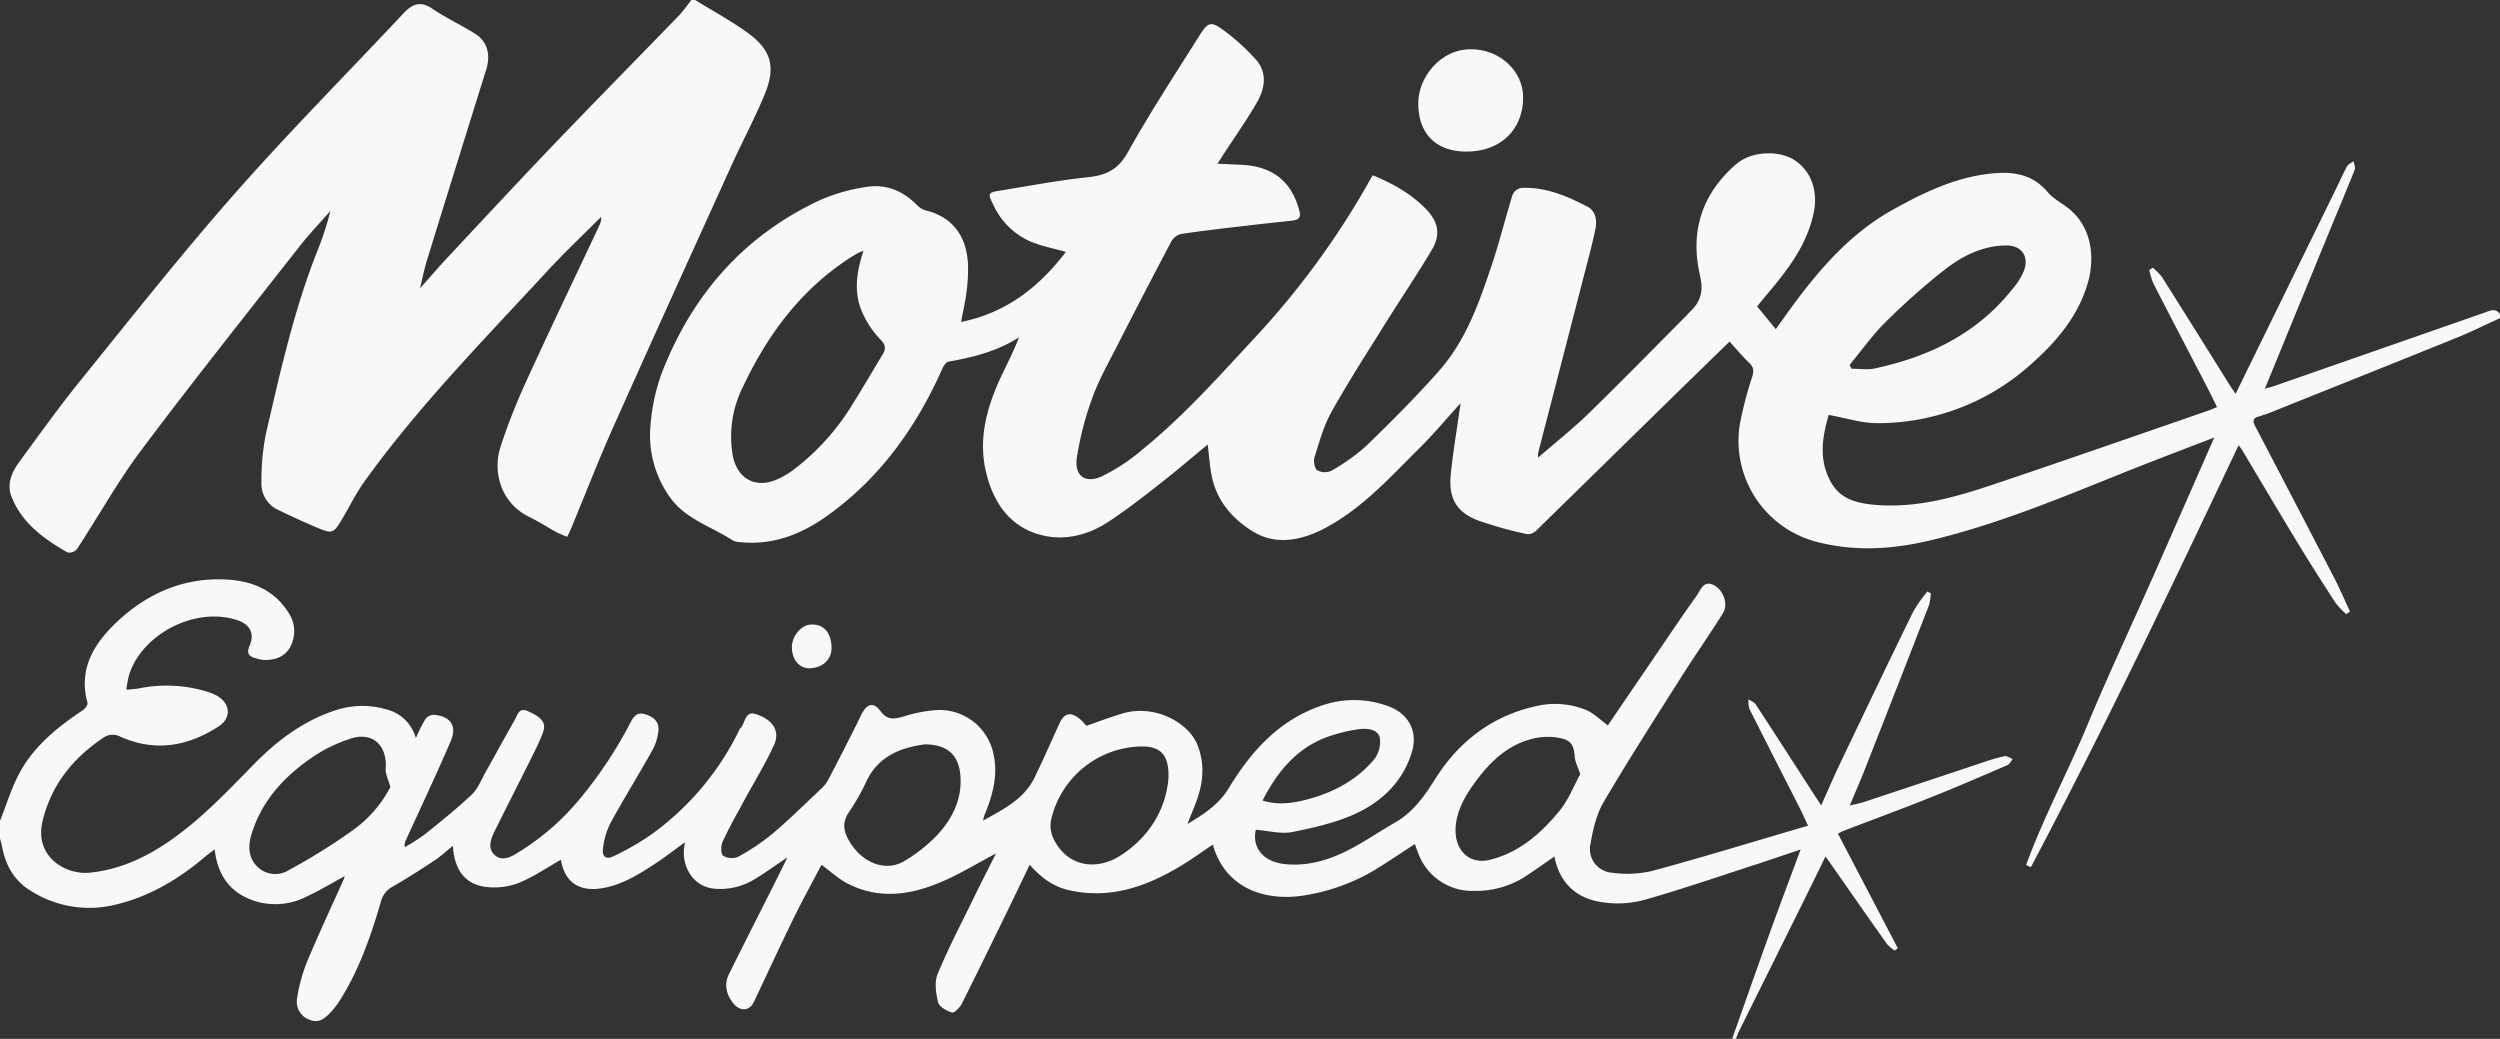 <svg xmlns="http://www.w3.org/2000/svg" width="657.169" height="273.088" viewBox="0 0 657.169 273.088">
  <rect x="0" y="0" width="657.169" height="273.088" fill="#333333" stroke="none"/>
  <g id="me-logo-white" transform="translate(0.02 0.01)">
    <path id="パス_112" data-name="パス 112" d="M817.291,89.582c-3.8,1.729-7.552,3.6-11.424,5.167-15.678,6.35-31.386,12.611-47.09,18.9a41.954,41.954,0,0,1-4.832,1.76c-1.755.465-1.662,1.3-.97,2.622q10.384,19.862,20.7,39.754c1.507,2.917,2.8,5.942,4.187,8.915-.325.232-.65.47-.976.7a22.251,22.251,0,0,1-2.86-3.03c-3.459-5.338-6.871-10.7-10.175-16.137-4.775-7.857-9.442-15.776-14.16-23.669-.258-.434-.578-.836-1.1-1.6-17.706,37.437-35.392,74.579-54.617,110.947-.418-.2-.836-.387-1.254-.583,4.656-12.689,11.068-24.639,16.251-37.111,5.2-12.518,10.985-24.794,16.468-37.194,5.513-12.462,10.975-24.944,16.752-38.072-7.671,2.968-14.847,5.663-21.955,8.5-17.376,6.948-34.618,14.279-52.913,18.594-9.731,2.292-19.472,2.927-29.337.418a27.442,27.442,0,0,1-20.541-30.844,102.472,102.472,0,0,1,3.283-12.658c.449-1.5.423-2.488-.785-3.624-1.8-1.693-3.376-3.624-5.173-5.591-5.136,5-10.294,10-15.42,15.022Q581.668,128.093,563.98,145.4a3.191,3.191,0,0,1-2.39.965,101.6,101.6,0,0,1-13.1-3.665c-5.518-2.173-7.578-5.839-7.026-11.791.475-5.121,1.352-10.211,2.06-15.311.139-.986.3-1.972.568-3.7-3.861,4.254-7.093,8.141-10.665,11.677-7.805,7.723-15.167,16.024-25.078,21.243-6.06,3.2-12.725,4.527-18.729.924-5.348-3.211-9.659-8.058-10.965-14.656-.527-2.659-.7-5.389-1.063-8.285-4.254,3.505-8.394,7.062-12.684,10.417-4.331,3.386-8.688,6.763-13.262,9.8-5.353,3.552-11.517,5.162-17.727,3.6-8.425-2.111-12.771-8.745-14.625-16.69-2.22-9.493.7-18.352,4.878-26.844,1.347-2.741,2.653-5.5,3.83-8.471-5.709,3.66-12.033,5.265-18.543,6.4-.656.114-1.327,1.182-1.667,1.951-6.84,15.363-16.375,28.671-30.147,38.526-6.737,4.822-14.289,7.872-22.9,6.974a4.654,4.654,0,0,1-1.993-.459c-5.591-3.66-12.41-5.539-16.519-11.347a27.972,27.972,0,0,1-5.1-19.033,50.957,50.957,0,0,1,3.1-14c7.986-20.339,21.527-35.8,41.52-45.1a47.182,47.182,0,0,1,12.08-3.428c5.131-.852,9.628.991,13.319,4.734a5.227,5.227,0,0,0,2.3,1.425c7.547,1.848,10.8,7.289,11.135,14.2a43.9,43.9,0,0,1-.428,7.444c-.3,2.447-.878,4.858-1.4,7.681,11.945-2.4,20.577-9.266,27.546-18.409-3.273-.94-6.468-1.528-9.385-2.767a19.343,19.343,0,0,1-9.679-9.607c-1.5-2.989-1.461-3.221,1.755-3.743,7.718-1.249,15.414-2.71,23.184-3.531,4.8-.506,7.914-2.055,10.438-6.577,5.808-10.417,12.369-20.412,18.718-30.519,2.385-3.794,3.149-4,6.649-1.363a57.619,57.619,0,0,1,8.187,7.428c3.226,3.593,2.473,7.764.284,11.522-2.674,4.6-5.756,8.962-8.657,13.427-.454.7-.9,1.409-1.626,2.54,2.457.114,4.47.2,6.489.3,8.151.428,13.1,4.481,15.089,12.3.428,1.688-.532,2.189-1.874,2.344-3.841.449-7.692.826-11.527,1.28-5.973.707-11.951,1.373-17.892,2.266a4.267,4.267,0,0,0-2.53,2.142q-7.155,13.535-14.1,27.179c-2.3,4.5-4.827,8.941-6.535,13.67a79.987,79.987,0,0,0-4.1,15.843c-.666,4.713,2.168,6.814,6.51,4.883a49.48,49.48,0,0,0,10.691-7.041c11.192-9.075,20.685-19.869,30.473-30.385a216.061,216.061,0,0,0,29.688-41.04c.124-.222.274-.434.449-.7,5.286,2.189,10.051,4.847,13.933,8.843,3.314,3.412,3.965,6.711,1.574,10.758-3.8,6.427-8.012,12.611-11.966,18.951-4.868,7.8-9.865,15.533-14.361,23.54-2.07,3.686-3.216,7.924-4.512,12-.325,1.027-.021,2.937.7,3.443a4.151,4.151,0,0,0,3.748.129,51.355,51.355,0,0,0,9.189-6.561c6.6-6.4,13.122-12.916,19.193-19.808,7.067-8.022,10.531-18.037,13.855-27.99,2.008-6.009,3.505-12.183,5.395-18.228a3.116,3.116,0,0,1,2.256-1.75c6.319-.315,11.961,2.1,17.392,4.92,2.23,1.156,2.571,3.691,2.1,5.942-.95,4.522-2.178,8.987-3.335,13.463q-5.846,22.673-11.718,45.345a7.163,7.163,0,0,0-.005,1.229c4.636-4.032,9.189-7.63,13.329-11.662,8.626-8.394,17.03-17.01,25.522-25.538.367-.367.692-.769,1.063-1.125,2.777-2.648,3.634-5.322,2.659-9.509-2.653-11.378.31-21.3,9.406-29.239,4.249-3.712,11.45-3.608,15.2-1.275,4.5,2.793,6.5,8.084,5.271,13.985-1.791,8.569-6.979,15.187-12.446,21.645-.759.9-1.492,1.822-2.426,2.968l4.9,5.962c.645-.883,1.084-1.476,1.513-2.08,8.094-11.424,16.752-22.337,29.26-29.306,8.048-4.486,16.344-8.492,25.7-9.493,5.694-.609,10.944.026,14.986,4.853,1.347,1.605,3.335,2.684,5.059,3.959,6.6,4.889,7.475,13.231,5.477,20.035-2.6,8.848-8.383,15.538-15.084,21.434a60.116,60.116,0,0,1-40.028,15.322c-4.187.052-8.394-1.358-12.978-2.163-1.678,5.828-2.777,12.059.847,18.083,2.349,3.9,6.3,5.038,10.562,5.477,11.259,1.156,21.836-1.9,32.279-5.41,18.646-6.262,37.2-12.766,55.8-19.173.8-.274,1.58-.625,2.607-1.032-.785-1.59-1.471-3.035-2.2-4.455-4.863-9.375-9.757-18.729-14.578-28.124a19.178,19.178,0,0,1-1.032-3.474l.909-.594a15.19,15.19,0,0,1,2.39,2.4c6.1,9.648,12.142,19.343,18.2,29.022.3.49.656.945,1.2,1.719,1.1-2.266,2.065-4.238,3.03-6.205q11.84-24.167,23.674-48.329c.867-1.771,1.642-3.6,2.612-5.312.32-.568,1.125-.862,1.709-1.28.1.749.506,1.616.263,2.23-2.08,5.26-4.29,10.474-6.442,15.709-5.668,13.794-11.321,27.592-17.159,41.835.976-.274,1.729-.439,2.457-.692q27.613-9.633,55.215-19.265c1.409-.49,2.917-1.373,4.145.392v1.032Zm-430.165-17.7a14.661,14.661,0,0,0-1.394.547c-.743.423-1.482.862-2.2,1.327-12.973,8.383-21.718,20.308-28.191,34.04a29.134,29.134,0,0,0-2.612,17.8c1.125,6.205,6.029,8.843,11.6,6.4a23.02,23.02,0,0,0,5.033-3.061A62.209,62.209,0,0,0,383.5,113.4c2.963-4.713,5.777-9.524,8.652-14.294.9-1.487.795-2.55-.619-3.944a24.152,24.152,0,0,1-4.249-6.05c-2.834-5.451-2.225-11.1-.165-17.232ZM646.312,101.91c.176.32.346.64.521.96,2.018,0,4.114.356,6.045-.057,14.4-3.072,27.086-9.2,36.409-21.067a18.071,18.071,0,0,0,2.839-4.538c1.466-3.841-.563-6.757-4.641-6.732-6.205.036-11.548,2.777-16.23,6.417a175.739,175.739,0,0,0-15.574,13.83c-3.443,3.407-6.267,7.434-9.37,11.187Z" transform="translate(-160.147 -5.959)" fill="#f6f8f9"/>
    <path id="パス_113" data-name="パス 113" d="M455.3,415.784c3.325-9.369,6.613-18.754,9.984-28.1,2.555-7.083,5.224-14.124,8.027-21.681-4.424,1.482-8.425,2.86-12.451,4.166-9.628,3.113-19.2,6.417-28.94,9.163a26.7,26.7,0,0,1-10.691.537c-6.83-.96-11.3-5-12.637-12.023-2.731,1.874-5.281,3.717-7.919,5.42a24.058,24.058,0,0,1-13.251,3.614,15.1,15.1,0,0,1-14.7-10.072c-.279-.707-.527-1.425-.831-2.24-3.278,2.137-6.453,4.285-9.705,6.313a52.012,52.012,0,0,1-19.436,7.2c-9.648,1.549-20.587-1.425-23.963-13.365-2.8,1.874-5.487,3.83-8.322,5.539-9.137,5.524-18.754,8.931-29.652,6.4-4.1-.955-7.253-3.366-10.164-6.639-1.786,3.717-3.49,7.31-5.234,10.887-4.176,8.559-8.332,17.133-12.611,25.641-.511,1.012-1.987,2.5-2.571,2.323-1.409-.434-3.35-1.523-3.65-2.7-.594-2.37-1.007-5.3-.124-7.434,2.777-6.732,6.174-13.205,9.364-19.761,1.869-3.83,3.81-7.625,5.968-11.94-4.837,2.576-8.987,5.1-13.386,7.067-8.347,3.743-16.943,5.276-25.569.883-2.4-1.223-4.434-3.144-6.917-4.945-2.442,4.662-5,9.292-7.325,14.041-3.577,7.32-6.985,14.718-10.479,22.079-1.1,2.328-3.624,2.478-5.374.279-1.853-2.328-2.488-4.951-1.125-7.707,3.81-7.692,7.707-15.337,11.558-23,1.182-2.349,2.339-4.713,3.81-7.681-3.247,2.184-5.833,4.083-8.574,5.72a17.126,17.126,0,0,1-10.8,2.514c-5.4-.547-8.476-5.766-7.78-10.836.046-.33.1-.661.2-1.332-2.922,2.1-5.529,4.135-8.291,5.921-4.254,2.757-8.59,5.41-13.747,6.184-5.952.893-9.586-1.75-10.577-7.527-3.567,2.024-7.036,4.4-10.83,6a18.049,18.049,0,0,1-8.007,1.234c-5.978-.408-9.132-4.109-9.55-10.887-1.76,1.414-3.216,2.777-4.858,3.861-3.577,2.364-7.186,4.692-10.9,6.824a6.045,6.045,0,0,0-3.1,3.789c-2.56,8.74-5.482,17.35-10.257,25.192a24.658,24.658,0,0,1-2.87,3.949c-1.466,1.58-3.123,3.128-5.58,2.142a5.021,5.021,0,0,1-3.417-5.487,42.67,42.67,0,0,1,2.659-9.813c2.989-7.206,6.324-14.268,9.514-21.387.16-.361.263-.743.4-1.115-3.469,1.879-6.757,3.856-10.211,5.472a18.029,18.029,0,0,1-12.069,1.456c-6.974-1.719-11.058-6.215-11.925-13.954-.965.738-1.745,1.285-2.468,1.895-6.9,5.854-14.5,10.433-23.38,12.586A28.73,28.73,0,0,1,7.811,376.7c-4.243-2.653-6.448-6.773-7.325-11.641-.119-.656-.336-1.291-.506-1.936v-4.646c1.75-4.347,3.077-8.926,5.343-12.983,3.851-6.886,9.9-11.775,16.421-16.086.609-.4,1.383-1.461,1.239-1.982-2.442-8.874,1.719-15.559,7.625-21.15,8.084-7.656,17.856-11.93,29.213-11.223,6.479.4,12.245,2.762,15.926,8.59a8.7,8.7,0,0,1,.547,9.086c-1.358,2.545-3.928,3.49-6.763,3.464a10.331,10.331,0,0,1-2.488-.521c-1.781-.47-2.251-1.378-1.456-3.211,1.394-3.226.129-5.637-3.263-6.757-10.887-3.6-24.949,3.516-28.418,14.413a32.735,32.735,0,0,0-.707,3.9c1.383-.15,2.364-.2,3.324-.367a36.475,36.475,0,0,1,17.6.774,16.054,16.054,0,0,1,2.633,1.017c3.758,1.982,4.228,5.906.7,8.2-8.027,5.235-16.638,6.747-25.682,2.777a4.313,4.313,0,0,0-4.718.268c-7.919,5.333-13.5,12.229-15.858,21.7-2.349,9.447,6.019,14.361,12.369,13.711,10.17-1.038,18.6-6.066,26.219-12.281,6.03-4.92,11.445-10.624,16.912-16.2,6.3-6.427,13.313-11.651,21.986-14.377a22.439,22.439,0,0,1,12.715-.108,10.753,10.753,0,0,1,7.909,7.594,43.078,43.078,0,0,1,2.406-4.878,3,3,0,0,1,2.225-1.265c4.486.377,6.262,2.9,4.512,6.964-3.763,8.745-7.836,17.35-11.785,26.018a2.757,2.757,0,0,0-.268,1.822,54.5,54.5,0,0,0,5.214-3.335c4.218-3.392,8.461-6.778,12.384-10.49,1.616-1.528,2.483-3.861,3.619-5.875,2.571-4.563,5.049-9.173,7.661-13.711.728-1.26,1.032-3.392,3.464-2.333,3.825,1.662,4.935,3.154,3.9,5.787-.872,2.23-1.926,4.4-2.994,6.541-3.175,6.375-6.427,12.715-9.586,19.1-1.007,2.034-2,4.419-.165,6.257,2.055,2.06,4.615.516,6.4-.619a64.913,64.913,0,0,0,16.24-14.176A112.718,112.718,0,0,0,165.729,332.6c.805-1.621,1.765-2.757,3.737-2.184,2.049.6,3.763,1.8,3.6,4.094a13.112,13.112,0,0,1-1.549,5.312c-3.593,6.448-7.511,12.72-11.047,19.2a19.081,19.081,0,0,0-1.982,6.8c-.258,2.184.9,2.9,2.875,1.895a68.1,68.1,0,0,0,9.782-5.627,73.433,73.433,0,0,0,22.951-27.05,3.146,3.146,0,0,1,.5-.9c1.327-1.28,1.125-4.62,3.959-3.753,4.589,1.414,6.541,4.491,4.909,8.084-2.292,5.054-5.25,9.808-7.9,14.707-1.915,3.546-3.918,7.057-5.6,10.712-.5,1.074-.558,3.226.088,3.737a4.367,4.367,0,0,0,3.965.289,58.182,58.182,0,0,0,9.132-6.148c4.331-3.66,8.368-7.666,12.5-11.563a9.388,9.388,0,0,0,1.962-2.359c2.973-5.709,5.937-11.424,8.75-17.211,1.425-2.932,3.164-3.577,5.08-1,1.889,2.54,3.722,2.055,6.138,1.378a37.019,37.019,0,0,1,8.8-1.673,14.479,14.479,0,0,1,14.8,11.775c1.12,5.281-.165,10.206-2.086,15.053a7.621,7.621,0,0,0-.687,2.235c5.271-2.953,10.779-5.6,13.587-11.429,2.235-4.636,4.316-9.349,6.442-14.036,1.28-2.824,2.948-3.237,5.42-1.229a17.241,17.241,0,0,1,1.7,1.776c3.268-1.125,6.3-2.282,9.406-3.216,8.482-2.566,17.381,2.318,19.746,8.146,1.977,4.868,1.621,9.746-.114,14.589-.687,1.915-1.487,3.784-2.483,6.288,4.527-2.664,8.347-5.266,10.836-9.369,5.9-9.705,13.164-17.856,24.268-21.687a25.888,25.888,0,0,1,17.66.088c5.4,1.946,7.878,6.618,6.241,12.059-2.251,7.485-7.516,12.694-14.181,15.91-5.317,2.566-11.316,3.923-17.159,5.1-3.061.614-6.432-.336-9.679-.578-1.048,4.718,1.977,8.394,7.5,9.008,5.766.64,11.161-.867,16.194-3.35,4.455-2.194,8.564-5.069,12.885-7.547,4.76-2.731,7.671-6.855,10.583-11.481,6.236-9.912,15.177-16.767,26.931-19.219a21.636,21.636,0,0,1,12.678,1.079c2.044.836,3.717,2.581,5.766,4.063,3.872-5.684,7.909-11.625,11.961-17.557,3.779-5.534,7.5-11.114,11.4-16.555,1.048-1.456,1.786-4.233,4.62-2.684,2.483,1.358,3.706,5.044,2.261,7.341-3.6,5.74-7.5,11.3-11.125,17.03-6.84,10.81-13.752,21.578-20.226,32.6-1.895,3.221-2.8,7.186-3.448,10.934a6.23,6.23,0,0,0,5.565,7.614,28.709,28.709,0,0,0,10.691-.465c13.561-3.686,27-7.8,40.931-11.889-.955-2.024-1.523-3.319-2.163-4.579-4.434-8.724-8.9-17.433-13.282-26.183a6.983,6.983,0,0,1-.217-2.447c.645.434,1.5.723,1.895,1.322,5.126,7.831,10.185,15.7,15.26,23.566.547.847,1.094,1.683,1.956,3,1.843-4.1,3.4-7.764,5.116-11.347,6.329-13.241,12.663-26.477,19.105-39.662a39.3,39.3,0,0,1,3.676-5.224c.3.16.609.315.914.475a13.934,13.934,0,0,1-.465,3.108q-8.425,21.712-16.953,43.378c-1.156,2.948-2.437,5.849-3.882,9.3,1.543-.382,2.669-.578,3.743-.934q15.765-5.219,31.51-10.479a44.918,44.918,0,0,1,5.436-1.559c.64-.124,1.42.48,2.137.754-.454.547-.8,1.347-1.383,1.6-6.778,2.917-13.551,5.844-20.4,8.574-7.49,2.994-15.063,5.782-22.6,8.673-.537.206-1.043.506-1.559.759,5.286,10.108,10.51,20.107,15.74,30.1-.263.212-.527.428-.795.64a10.659,10.659,0,0,1-2.08-1.76c-5.157-7.284-10.257-14.614-15.373-21.929-.186-.263-.377-.521-.759-1.043-1.8,3.676-3.459,7.119-5.162,10.546q-8.8,17.748-17.629,35.5c-.3.6-.5,1.244-.743,1.869h-1.033ZM102.6,349.6c-.558-2.06-1.347-3.49-1.239-4.847.47-5.818-3.17-9.633-8.74-8.038a38.79,38.79,0,0,0-11.388,5.637c-7.072,4.982-12.673,11.321-15.213,19.885-.888,3-.681,5.968,1.533,8.2a6.665,6.665,0,0,0,8.383.96A159.224,159.224,0,0,0,92.709,360.95,32.528,32.528,0,0,0,102.6,349.6Zm312.78-3.4c-.619-1.874-1.337-3.17-1.44-4.512-.237-3.133-.95-4.424-4.006-5a16.289,16.289,0,0,0-5.854-.067c-7.129,1.316-12.1,5.916-16.2,11.5-2.591,3.531-4.889,7.315-5.25,11.878-.48,6.076,3.479,10.072,9.034,8.7,7.661-1.895,13.4-6.938,18.228-12.828,2.406-2.937,3.83-6.68,5.482-9.669Zm-108.242.919c.165-5.88-2.008-8.11-6.664-8.208a24.779,24.779,0,0,0-24.268,19.658,8.182,8.182,0,0,0,.852,4.889c3.774,7.294,11.367,8.027,17.4,4.171,7.79-4.982,12.08-12.462,12.684-20.5Zm-64.1-8.755c-5.684.8-11.894,2.684-15.254,9.6a56.684,56.684,0,0,1-4.543,8.069c-2.044,2.886-1.5,5.374.165,8.079,3.361,5.477,9.452,7.831,14.263,4.94a39.48,39.48,0,0,0,8.817-7.005c3.959-4.336,6.489-9.478,5.931-15.678C251.954,341.225,249.1,338.386,243.039,338.36Zm88.816,14.769c4.119,1.275,8,.7,11.811-.31,6.861-1.822,12.988-5.074,17.577-10.572a7.406,7.406,0,0,0,1.44-5.617c-.516-2.235-3.164-2.488-5.214-2.292a37.809,37.809,0,0,0-6.757,1.482c-9.07,2.607-14.619,9.07-18.852,17.309Z" transform="translate(0 -142.706)" fill="#f6f8f9"/>
    <path id="パス_114" data-name="パス 114" d="M185.089,0c4.527,2.793,9.22,5.353,13.541,8.43,6.4,4.558,7.733,9.029,4.739,16.313-2.576,6.262-5.8,12.255-8.605,18.429-10.469,23.049-20.954,46.089-31.273,69.205-3.913,8.771-7.382,17.737-11.063,26.617-.258.625-.573,1.223-.991,2.1a30.1,30.1,0,0,1-2.8-1.187c-2.411-1.322-4.718-2.844-7.186-4.042-7.573-3.665-9.628-11.956-7.568-18.352a157.632,157.632,0,0,1,6.752-17.216c6.282-13.742,12.818-27.365,19.245-41.035a4.118,4.118,0,0,0,.47-2.271c-4.78,4.8-9.715,9.447-14.3,14.423-16.493,17.867-33.575,35.232-47.833,55.035-2.4,3.33-4.187,7.088-6.319,10.608-1.8,2.963-2.4,3.226-5.57,1.9-3.722-1.549-7.392-3.232-11.011-5a7.513,7.513,0,0,1-4.254-7.165A62.776,62.776,0,0,1,72.279,113.8c3.681-15.879,7.232-31.81,13.169-47.059a81.476,81.476,0,0,0,3.737-11.305c-2.715,3.1-5.575,6.086-8.115,9.328-13.943,17.789-28.036,35.47-41.592,53.548-6.21,8.28-11.274,17.417-16.963,26.1a2.649,2.649,0,0,1-2.442.79c-6.267-3.572-12.08-7.779-14.769-14.805-1.156-3.025.041-6.169,1.92-8.735,5.322-7.268,10.567-14.614,16.23-21.614,13.406-16.566,26.617-33.322,40.7-49.3,14.253-16.178,29.482-31.5,44.23-47.24,2.313-2.468,4.429-3.381,7.6-1.223,3.608,2.457,7.64,4.285,11.331,6.633,3.175,2.024,4.027,5.544,2.839,9.333Q122.291,43.41,114.511,68.6c-.65,2.111-1.074,4.3-1.781,7.2,2.731-3.061,4.914-5.622,7.212-8.079,9.452-10.1,18.863-20.251,28.434-30.24,10.763-11.233,21.687-22.311,32.507-33.487a49.933,49.933,0,0,0,3.17-4h1.032Z" transform="translate(-2.355)" fill="#f6f8f9"/>
    <path id="パス_115" data-name="パス 115" d="M734.568,51.97c-7.924-.1-12.591-4.93-12.384-13.148.155-6.184,5.606-13.855,14.005-13.763,7.521.083,13.582,5.792,13.556,12.715C749.714,46.374,743.607,52.089,734.568,51.97Z" transform="translate(-349.381 -12.127)" fill="#f6f8f9"/>
    <path id="パス_116" data-name="パス 116" d="M413.645,323.936c.108,3.164-2.235,5.441-5.715,5.56-2.643.088-4.62-2.122-4.723-5.281-.1-3.02,2.338-6.066,4.966-6.215,3.319-.191,5.333,1.993,5.472,5.931Z" transform="translate(-195.07 -153.839)" fill="#f6f8f9"/>
  </g>
</svg>
